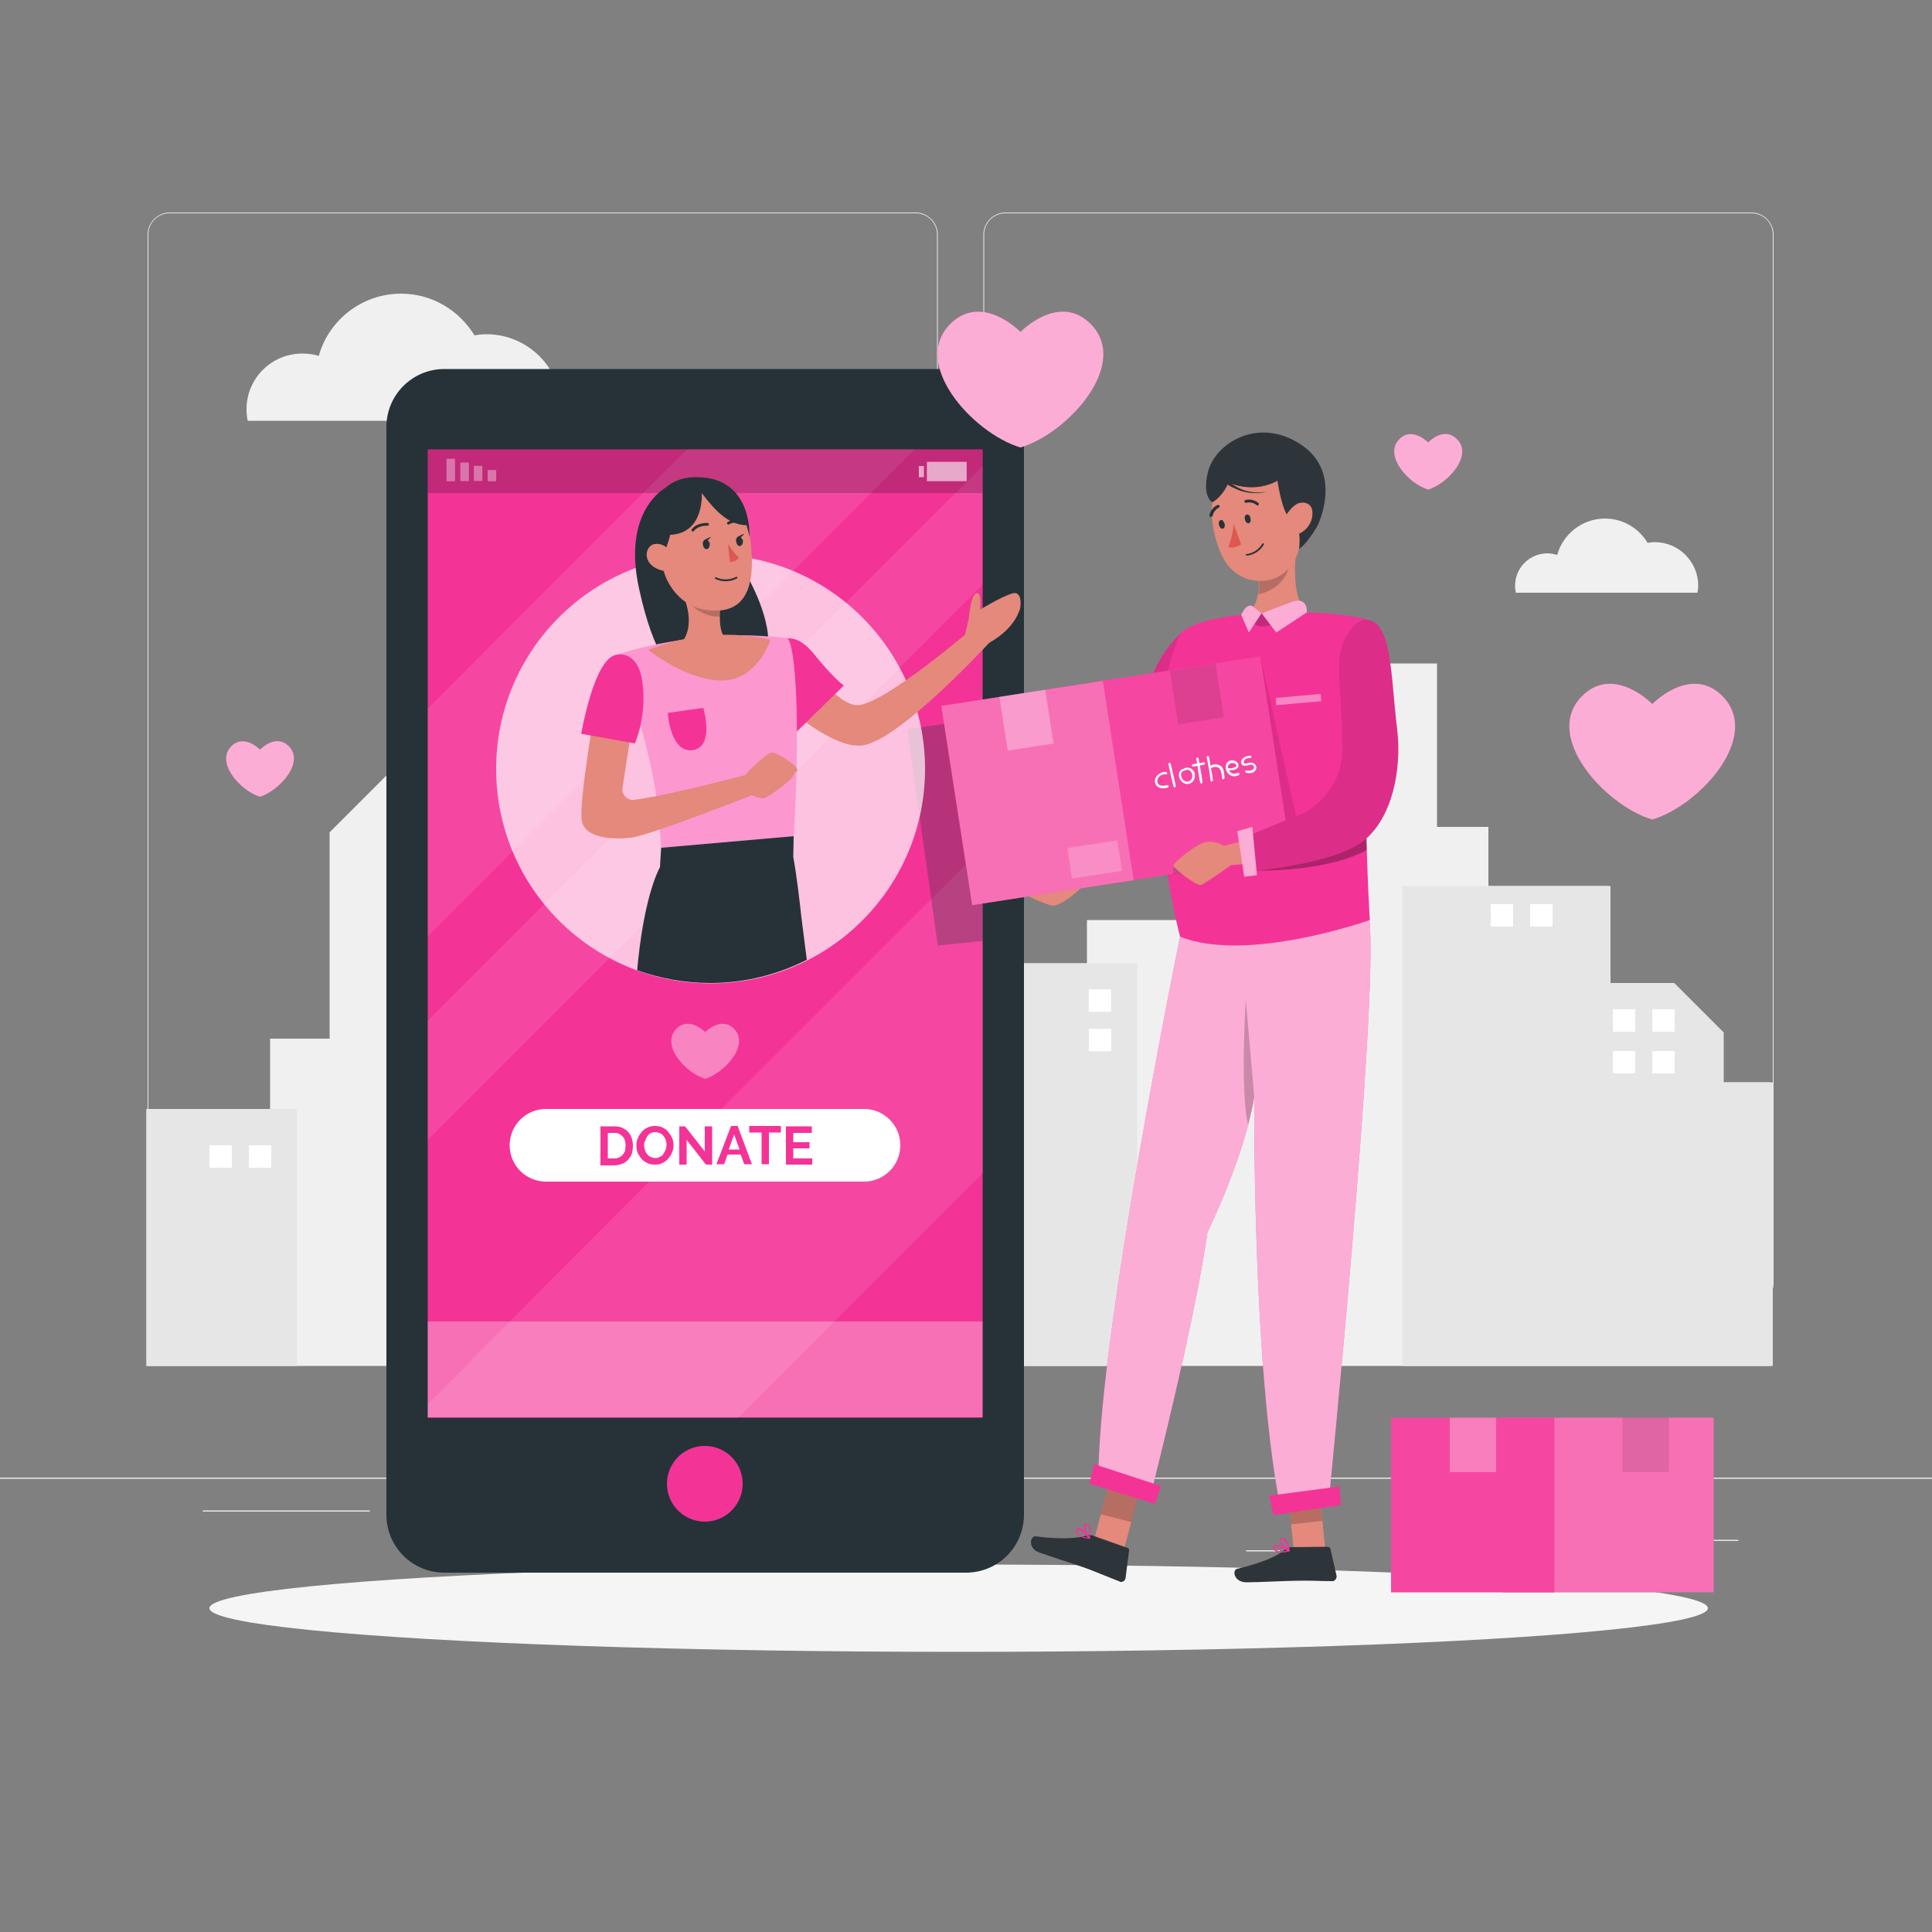 <?xml version="1.0" encoding="utf-8"?>
<!-- Generator: Adobe Illustrator 23.0.1, SVG Export Plug-In . SVG Version: 6.00 Build 0)  -->
<svg version="1.1" xmlns="http://www.w3.org/2000/svg" xmlns:xlink="http://www.w3.org/1999/xlink" x="0px" y="0px"
	 viewBox="0 0 500 500" style="enable-background:new 0 0 500 500;" xml:space="preserve">
<rect x="0" y="0" width="500" height="500" fill="#808080" stroke="none"/>
<style type="text/css">
	.st0{fill:#F0F0F0;}
	.st1{fill:#EBEBEB;}
	.st2{fill:#E6E6E6;}
	.st3{fill:#FFFFFF;}
	.st4{display:none;}
	.st5{display:inline;}
	.st6{fill:#577AFA;}
	.st7{opacity:0.8;enable-background:new    ;}
	.st8{fill:#F5F5F5;}
	.st9{fill:#F43397;}
	.st10{opacity:0.3;fill:#FFFFFF;enable-background:new    ;}
	.st11{opacity:0.1;fill:#FFFFFF;enable-background:new    ;}
	.st12{opacity:0.1;enable-background:new    ;}
	.st13{display:none;fill:#FFFFFF;}
	.st14{fill:#263238;}
	.st15{opacity:0.3;fill:#FFFFFF;}
	.st16{opacity:0.1;fill:#FFFFFF;}
	.st17{opacity:0.2;enable-background:new    ;}
	.st18{opacity:0.6;enable-background:new    ;}
	.st19{opacity:0.6;fill:#FFFFFF;enable-background:new    ;}
	.st20{opacity:0.4;fill:#FFFFFF;}
	.st21{opacity:0.3;fill:#263238;}
	.st22{opacity:0.7;fill:#FFFFFF;enable-background:new    ;}
	.st23{fill:#E4897B;}
	.st24{fill:#FC97D1;}
	.st25{opacity:0.2;fill:#FC97D1;enable-background:new    ;}
	.st26{fill:#DE5753;}
	.st27{fill:none;stroke:#263238;stroke-width:0.707;stroke-linecap:round;stroke-linejoin:round;stroke-miterlimit:10;}
	.st28{opacity:0.1;}
	.st29{fill:#2E353A;}
	.st30{opacity:0.2;}
	.st31{opacity:0.3;}
	.st32{opacity:0.2;fill:#FFFFFF;}
	.st33{opacity:0.2;fill:#2E353A;}
</style>
<g id="Background_Complete">
	<path class="st0" d="M439.3,153.4c0.1-0.6,0.2-1.2,0.2-1.8c0-6.2-5-11.3-11.3-11.3c-0.6,0-1.2,0.1-1.8,0.2c-2.2-3.7-6.3-6.3-11-6.3
		c-5.9,0-10.9,4-12.4,9.4c-0.8-0.2-1.6-0.4-2.5-0.4c-4.6,0-8.4,3.7-8.4,8.4c0,0.6,0.1,1.2,0.2,1.8H439.3z"/>
	<path class="st0" d="M145,108.9c0.2-1,0.3-2,0.3-3c0-10.7-8.7-19.4-19.4-19.4c-1.1,0-2.1,0.1-3.1,0.3c-3.9-6.4-10.9-10.8-19-10.8
		c-10.1,0-18.7,6.8-21.3,16.1c-1.3-0.4-2.8-0.6-4.3-0.6c-7.9,0-14.4,6.4-14.4,14.4c0,1,0.1,2.1,0.3,3H145z"/>
	<g>
		<rect y="382.4" class="st1" width="500" height="0.3"/>
		<rect x="416.8" y="398.5" class="st1" width="33.1" height="0.3"/>
		<rect x="322.5" y="401.2" class="st1" width="8.7" height="0.3"/>
		<rect x="396.6" y="389.2" class="st1" width="19.2" height="0.3"/>
		<rect x="52.5" y="390.9" class="st1" width="43.2" height="0.3"/>
		<rect x="104.6" y="390.9" class="st1" width="6.3" height="0.3"/>
		<rect x="131.5" y="395.1" class="st1" width="93.7" height="0.3"/>
		<path class="st1" d="M237,337.8H43.9c-3.1,0-5.7-2.6-5.7-5.7V60.7c0-3.1,2.6-5.7,5.7-5.7H237c3.1,0,5.7,2.6,5.7,5.7v271.4
			C242.7,335.2,240.2,337.8,237,337.8z M43.9,55.2c-3,0-5.5,2.4-5.5,5.5v271.4c0,3,2.4,5.5,5.5,5.5H237c3,0,5.5-2.4,5.5-5.5V60.7
			c0-3-2.4-5.5-5.5-5.5H43.9z"/>
		<path class="st1" d="M453.3,337.8H260.2c-3.1,0-5.7-2.6-5.7-5.7V60.7c0-3.1,2.6-5.7,5.7-5.7h193.1c3.1,0,5.7,2.6,5.7,5.7v271.4
			C459,335.2,456.5,337.8,453.3,337.8z M260.2,55.2c-3,0-5.5,2.4-5.5,5.5v271.4c0,3,2.4,5.5,5.5,5.5h193.1c3,0,5.5-2.4,5.5-5.5V60.7
			c0-3-2.4-5.5-5.5-5.5H260.2z"/>
	</g>
	<g>
		<polygon class="st0" points="37.9,353.5 37.9,287 69.9,287 69.9,268.8 85.3,268.8 85.3,215.4 105.1,195.6 145.3,195.6 
			145.3,252.8 200.4,252.8 200.4,264.1 239.4,264.1 239.4,249.3 281.3,249.3 281.3,238.1 314,238.1 314,171.7 371.9,171.7 
			371.9,214 385.2,214 385.2,229.3 416.2,229.3 416.2,254.4 432.8,254.4 445.5,267.2 445.5,280.1 458.2,280.1 458.2,353.5 		"/>
		<polygon class="st2" points="76.9,287 70.5,287 69.9,286.6 69.9,287 37.9,287 37.9,353.5 76.9,353.5 		"/>
		<polygon class="st2" points="240,254.1 240,264.1 238.4,264.1 236.7,274.9 241.4,353.5 294.3,353.5 294.3,249.3 281.8,249.3 
			240.7,249.3 		"/>
		<polygon class="st2" points="362.9,229.3 362.9,353.5 458.8,353.5 458.8,280.1 446.1,280.1 446.1,267.2 433.3,254.4 416.8,254.4 
			416.8,229.3 388.7,229.3 385.8,229.3 		"/>
		<g>
			<g>
				<g>
					<rect x="427.6" y="261.2" class="st3" width="5.8" height="5.8"/>
				</g>
				<g>
					<rect x="417.4" y="261.2" class="st3" width="5.8" height="5.8"/>
				</g>
			</g>
			<g>
				<g>
					<rect x="427.6" y="272" class="st3" width="5.8" height="5.8"/>
				</g>
				<g>
					<rect x="417.4" y="272" class="st3" width="5.8" height="5.8"/>
				</g>
			</g>
		</g>
		<g>
			<g>
				<g>
					<rect x="396" y="234" class="st3" width="5.8" height="5.8"/>
				</g>
				<g>
					<rect x="385.8" y="234" class="st3" width="5.8" height="5.8"/>
				</g>
			</g>
		</g>
		<g>
			<g>
				<g>
					<rect x="64.4" y="296.4" class="st3" width="5.8" height="5.8"/>
				</g>
				<g>
					<rect x="54.2" y="296.4" class="st3" width="5.8" height="5.8"/>
				</g>
			</g>
		</g>
		<g>
			<g>
				<g>
					
						<rect x="281.8" y="266.3" transform="matrix(-1.836970e-16 1 -1 -1.836970e-16 553.889 -15.534)" class="st3" width="5.8" height="5.8"/>
				</g>
				<g>
					
						<rect x="281.8" y="256.1" transform="matrix(-1.836970e-16 1 -1 -1.836970e-16 543.659 -25.764)" class="st3" width="5.8" height="5.8"/>
				</g>
			</g>
		</g>
	</g>
</g>
<g id="Background_Simple" class="st4">
	<g class="st5">
		<g>
			<path class="st6" d="M390,96.1c-58.5-28.2-107.5,14-119.4,50c-11.9,36-34.4,51-61.5,38.2C182,171.4,135.8,118,77.5,162
				c-58.3,44,28.4,143.6,149.5,171c66.2,15,159.5,26.1,194.7-61.4C442.7,219.4,437.1,118.8,390,96.1z"/>
		</g>
		<g class="st7">
			<path class="st3" d="M390,96.1c-58.5-28.2-107.5,14-119.4,50c-11.9,36-34.4,51-61.5,38.2C182,171.4,135.8,118,77.5,162
				c-58.3,44,28.4,143.6,149.5,171c66.2,15,159.5,26.1,194.7-61.4C442.7,219.4,437.1,118.8,390,96.1z"/>
		</g>
	</g>
</g>
<g id="Shadow_1_">
	<ellipse id="_x3C_Path_x3E__359_" class="st8" cx="248.1" cy="416.2" rx="193.9" ry="11.3"/>
</g>
<g id="Box_1_">
	<g>
		<g>
			<g>
				<g>
					<g>
						<rect x="388.9" y="366.9" class="st9" width="54.6" height="45.2"/>
						<rect x="388.9" y="366.9" class="st10" width="54.6" height="45.2"/>
						<rect x="360" y="366.9" class="st9" width="42.3" height="45.2"/>
						<rect x="360" y="366.9" class="st11" width="42.3" height="45.2"/>
					</g>
				</g>
				<rect x="375.2" y="366.9" class="st10" width="12" height="14.1"/>
				<rect x="419.9" y="366.9" class="st12" width="12" height="14.1"/>
			</g>
		</g>
		<g>
			<path class="st13" d="M420.6,393.5c-0.5,0-1.1,0-1.6,0c0-0.5,0-0.9,0-1.4c0.1-0.7,0.6-2.1,1.6-1.5c0.3,0.2,0.7-0.2,0.4-0.4
				c-1-0.7-2.1,0-2.4,1.1c-0.2,0.7-0.1,1.4-0.1,2.1c-0.3,0-0.6,0-0.9,0c-0.4,0-0.5,0.6-0.1,0.6c0.3,0,0.7,0,1,0c0,0.9,0,1.8,0,2.6
				c0,0.4,0.6,0.3,0.6-0.1c0-0.9,0-1.7,0-2.6c0.5,0,1,0,1.5,0C420.8,394.1,420.9,393.5,420.6,393.5z"/>
			<path class="st13" d="M423.2,392.3c0,0-0.1,0-0.1,0c-2.6-0.2-2.2,4.1,0.3,4c1.1,0,1.8-1.2,1.8-2.2
				C425.2,392.9,424.3,392.1,423.2,392.3z M423.6,395.7c-1.9,0.5-2.5-3-0.6-2.8c0.1,0,0.1,0,0.2,0c0,0,0,0,0,0
				C425,392.6,425,395.3,423.6,395.7z"/>
			<path class="st13" d="M429.4,393.3c-0.8-2.5-4.6-0.5-3.5,1.8c0.5,1,1.8,1.2,2.8,0.8C429.7,395.6,430,394.4,429.4,393.3
				C429.4,393.4,429.4,393.4,429.4,393.3z M426.3,394.8c-0.5-1.5,2-3,2.6-1.2c0,0.1,0.1,0.1,0.1,0.1c0,0,0,0,0,0
				C429.9,395.5,426.8,396.3,426.3,394.8z"/>
			<path class="st13" d="M433.7,396.1c-0.2-2.3-0.3-4.6-0.5-6.9c0-0.4-0.6-0.3-0.6,0.1c0.1,1,0.1,1.9,0.2,2.9
				c-1.3-0.4-2.7,0.4-2.7,1.9c-0.1,1.5,1.7,2.1,3,1.9c0,0.1,0,0.1,0,0.2C433.2,396.5,433.7,396.5,433.7,396.1z M430.7,394.3
				c-0.2-1.1,1-1.9,2-1.6c0.1,0,0.1,0,0.2,0c0.1,0.9,0.1,1.8,0.2,2.6C432.2,395.5,430.8,395.3,430.7,394.3z"/>
		</g>
	</g>
</g>
<g id="Device">
	<g>
		<g>
			<path class="st14" d="M250,95.5H115c-8.3,0-15,6.7-15,15V392c0,8.3,6.7,15,15,15h135c8.3,0,15-6.7,15-15V110.5
				C265,102.2,258.3,95.5,250,95.5z"/>
			<rect x="110.7" y="116.3" class="st9" width="143.6" height="250.6"/>
			<rect x="110.7" y="342" class="st15" width="143.6" height="24.8"/>
			<g>
				<path class="st16" d="M254.3,219.4c-36.5,36.3-104.1,104.2-143.6,144v3.5h80.3l63.4-63.4V219.4z"/>
			</g>
			<path class="st16" d="M110.7,242.3l126-126h-58.9c-15.6,15.5-42.3,42.2-67.1,67.1V242.3z"/>
			<polygon class="st16" points="110.7,295 254.3,151.3 254.3,120.6 110.7,264.2 			"/>
			<rect x="110.7" y="116.3" class="st17" width="143.6" height="11.3"/>
			<ellipse transform="matrix(0.987 -0.16 0.16 0.987 -59.16 34.192)" class="st9" cx="182.5" cy="384" rx="9.8" ry="9.8"/>
			<g class="st18">
				
					<rect x="126.2" y="121.6" transform="matrix(-1 -1.224647e-16 1.224647e-16 -1 254.614 246.141)" class="st19" width="2.2" height="2.9"/>
				
					<rect x="122.7" y="120.7" transform="matrix(-1 -1.224647e-16 1.224647e-16 -1 247.528 245.174)" class="st19" width="2.2" height="3.9"/>
				
					<rect x="119.1" y="119.7" transform="matrix(-1 -1.224647e-16 1.224647e-16 -1 240.443 244.207)" class="st19" width="2.2" height="4.8"/>
				
					<rect x="115.6" y="118.7" transform="matrix(-1 -1.224647e-16 1.224647e-16 -1 233.357 243.24)" class="st19" width="2.2" height="5.8"/>
			</g>
			<g>
				<rect x="237.8" y="120.6" class="st19" width="1.3" height="2.9"/>
				
					<rect x="240" y="119.5" transform="matrix(-1 -1.224647e-16 1.224647e-16 -1 490.176 244.026)" class="st19" width="10.3" height="5"/>
			</g>
			<path class="st20" d="M189.7,266c-3.3-2.9-7.2,1.1-7.2,1.1s-3.9-4-7.2-1.1c-4.7,4.2,2.1,11.7,7.2,13.2
				C187.5,277.7,194.4,270.2,189.7,266z"/>
			<g>
				<path class="st3" d="M223.6,287h-82.3c-5.2,0-9.4,4.2-9.4,9.4c0,5.2,4.2,9.4,9.4,9.4h82.3c5.2,0,9.4-4.2,9.4-9.4
					C233,291.2,228.8,287,223.6,287z"/>
				<g>
					<path class="st9" d="M155.4,301.4v-9.9h3.6c0.8,0,1.5,0.1,2.1,0.4c0.6,0.3,1.1,0.6,1.5,1.1c0.4,0.4,0.7,1,0.9,1.6
						c0.2,0.6,0.3,1.2,0.3,1.9c0,0.8-0.1,1.4-0.3,2.1c-0.2,0.6-0.6,1.1-1,1.6c-0.4,0.4-0.9,0.8-1.5,1c-0.6,0.2-1.3,0.4-2,0.4H155.4z
						 M161.9,296.4c0-0.5-0.1-0.9-0.2-1.3c-0.1-0.4-0.3-0.7-0.6-1s-0.6-0.5-0.9-0.7c-0.4-0.2-0.8-0.2-1.2-0.2h-1.7v6.6h1.7
						c0.5,0,0.9-0.1,1.3-0.3c0.4-0.2,0.7-0.4,0.9-0.7c0.2-0.3,0.4-0.6,0.6-1C161.8,297.3,161.9,296.8,161.9,296.4z"/>
					<path class="st9" d="M169.5,301.4c-0.7,0-1.4-0.1-2-0.4c-0.6-0.3-1.1-0.7-1.5-1.1c-0.4-0.5-0.7-1-1-1.6
						c-0.2-0.6-0.3-1.2-0.3-1.9c0-0.7,0.1-1.3,0.4-1.9c0.2-0.6,0.6-1.1,1-1.6c0.4-0.5,0.9-0.8,1.5-1.1c0.6-0.3,1.2-0.4,1.9-0.4
						c0.7,0,1.4,0.1,2,0.4c0.6,0.3,1.1,0.7,1.5,1.2c0.4,0.5,0.7,1,1,1.6c0.2,0.6,0.3,1.2,0.3,1.8c0,0.7-0.1,1.3-0.4,1.9
						c-0.2,0.6-0.6,1.1-1,1.6c-0.4,0.5-0.9,0.8-1.5,1.1C170.9,301.3,170.2,301.4,169.5,301.4z M166.7,296.4c0,0.4,0.1,0.8,0.2,1.2
						c0.1,0.4,0.3,0.8,0.6,1.1c0.2,0.3,0.5,0.6,0.9,0.7c0.4,0.2,0.8,0.3,1.2,0.3c0.5,0,0.9-0.1,1.2-0.3c0.4-0.2,0.7-0.4,0.9-0.8
						c0.2-0.3,0.4-0.7,0.6-1.1c0.1-0.4,0.2-0.8,0.2-1.2c0-0.4-0.1-0.8-0.2-1.2c-0.1-0.4-0.3-0.8-0.6-1.1c-0.2-0.3-0.5-0.6-0.9-0.7
						c-0.4-0.2-0.8-0.3-1.2-0.3c-0.5,0-0.9,0.1-1.2,0.3c-0.4,0.2-0.7,0.4-0.9,0.8c-0.2,0.3-0.4,0.7-0.5,1.1
						C166.7,295.6,166.7,296,166.7,296.4z"/>
					<path class="st9" d="M177.7,295v6.4h-1.9v-9.9h1.5l5.1,6.5v-6.5h1.9v9.9h-1.6L177.7,295z"/>
					<path class="st9" d="M189.2,291.4h1.7l3.7,9.9h-2l-0.9-2.5h-3.4l-0.9,2.5h-2L189.2,291.4z M191.4,297.5l-1.4-3.9l-1.4,3.9
						H191.4z"/>
					<path class="st9" d="M202.1,293.1H199v8.2h-1.9v-8.2h-3.2v-1.7h8.2V293.1z"/>
					<path class="st9" d="M210.2,299.7v1.7h-6.8v-9.9h6.7v1.7h-4.8v2.4h4.2v1.6h-4.2v2.6H210.2z"/>
				</g>
			</g>
		</g>
		<g>
			<polygon class="st21" points="265,184.4 234.8,188.7 242.7,244.7 265,242.4 			"/>
			<g>
				<g>
					<circle class="st22" cx="183.9" cy="199" r="55.5"/>
				</g>
				<g>
					<path class="st23" d="M203.8,165.1c0,0,11.3,16.8,17.7,17.4c6.4,0.7,31.2-20.7,31.2-20.7l4.2,3.6c0,0-23.7,26-33.6,27.5
						c-9.9,1.5-28.7-18.1-28.7-18.1L203.8,165.1z"/>
					<path class="st9" d="M201.1,166.3c0,0,4-3.9,9.5,2.9c5.5,6.8,7.8,8.2,7.8,8.2l-14,13.7C204.3,191.1,196.1,169.9,201.1,166.3z"
						/>
					<g>
						<g>
							<path class="st23" d="M250.7,160.2c0,0,0.5-6.3,2-6.7c1.5-0.4,0.9,4.3,0.9,4.3s7.7-4.7,9.3-4.3c1.6,0.4,1.3,3.5,1,4.3
								c-2.4,7-10.8,9.9-10.8,9.9l-3.4-3.2L250.7,160.2z"/>
						</g>
					</g>
					<path class="st14" d="M193,148.4c0,0,7.7,12.9,5.4,20.9c-2.4,8.1-14.6,0.8-14.6,0.8l0.1-16L193,148.4z"/>
					<path class="st14" d="M172.3,126.2c0,0-11.4,5.8-6.9,26.2c7.5,34.2,18.6,20,18.6,20s-0.5-13.5-5-20c-4.6-6.5-3.6-15.9-3.6-15.9
						L172.3,126.2z"/>
					<g>
						<path class="st24" d="M205.4,216.4l-34.3,3c-0.5-8.5-1.1-15-3.6-25.2c-0.8-3.3-1.8-6.9-3.2-11.2c-0.7-2.3-1.5-4.7-2.4-7.3
							c-0.7-2-1.4-4.1-2.1-6.3c4.7-1.5,9.4-2.6,14.2-3.4c5.1-0.9,10.2-1.4,15.4-1.6c6.7-0.1,14.3,0.7,14.3,0.7s1.1,0.3,1.8,7.3
							C206.2,179,206.8,192.3,205.4,216.4z"/>
						<path class="st25" d="M205.4,216.4l-34.3,3c-0.5-8.5-1.1-15-3.6-25.2c-0.8-3.3-1.8-6.9-3.2-11.2c-0.7-2.3-1.5-4.7-2.4-7.3
							c-0.7-2-1.4-4.1-2.1-6.3c4.7-1.5,9.4-2.6,14.2-3.4c5.1-0.9,10.2-1.4,15.4-1.6c6.7-0.1,14.3,0.7,14.3,0.7s1.1,0.3,1.8,7.3
							C206.2,179,206.8,192.3,205.4,216.4z"/>
						<path class="st25" d="M171,216.8c5.5-2.1,23.6-11,23.6-11l-24,5.4C170.7,213.1,170.8,214.9,171,216.8z"/>
					</g>
					<path class="st23" d="M186.6,171.9c-8.4-1.1-11-4.7-11-4.7c5.4-5.1,0.9-13.8,0.9-13.8l10.2,1.9c-0.3,1.7-0.4,3.1-0.4,4.3
						c-0.1,6.2,2.7,6.2,2.7,6.2C190.8,169.2,186.6,171.9,186.6,171.9z"/>
					<path class="st17" d="M186.7,155.3c-0.3,1.7-0.4,3.1-0.4,4.3c-6.9,0-9.8-6.2-9.8-6.2L186.7,155.3z"/>
					<path class="st23" d="M182.2,126.9c8.8-0.5,10.8,3.8,12,12.8c1.4,11.3-0.6,19.9-11.8,18.1c-12.3-2-15.7-21.4-8.3-28.9
						C175.8,127.2,179.3,127,182.2,126.9z"/>
					<path class="st26" d="M188.4,140.8c0,0,1.4,2.2,2.8,3.5c0,0-0.7,1.2-2.3,1.1L188.4,140.8z"/>
					<path class="st14" d="M183.1,139.8c0.5-0.2,0.9-0.9,0.9-0.9l-1.5,0.7c0,0,0,0,0,0c-0.4,0.2-0.7,0.7-0.6,1.3
						c0.1,0.7,0.5,1.3,1,1.2c0.5,0,0.8-0.7,0.8-1.4C183.6,140.4,183.4,140,183.1,139.8z"/>
					<path class="st14" d="M191.7,139c0.5-0.2,0.9-0.9,0.9-0.9l-1.5,0.7c0,0,0,0,0,0c-0.4,0.2-0.7,0.7-0.6,1.3
						c0.1,0.7,0.5,1.3,1,1.2c0.5,0,0.8-0.7,0.8-1.4C192.1,139.6,191.9,139.2,191.7,139z"/>
					<path class="st27" d="M183.1,135.7c0,0-2.5-0.2-3.8,1.5"/>
					<path class="st27" d="M188.5,135.4c0,0,1.4-1,3.6-0.2"/>
					<path class="st23" d="M167.8,168.2c0,0,9.9,8,19.1,7.9c9.2-0.1,12.5-10.5,12.5-10.5S185.1,161.3,167.8,168.2z"/>
					<path class="st23" d="M153.2,188.3c0,0-3.1,18.4-2.7,23.6c0.4,5.2,8.3,5.4,12.7,4.9c5.1-0.6,31.9-11.2,31.9-11.2l-1.2-5.3
						c0,0-20.9,5.6-29.8,6.7c-1.8,0.2-3.3-1.4-3-3.1l2.1-13.7L153.2,188.3z"/>
					<path class="st9" d="M159.8,169.4c0,0,5.5-1.2,6.5,7.5c1.1,8.7-2,15.5-2,15.5l-13.9-2.5C150.5,189.9,153.7,169.9,159.8,169.4z"
						/>
					<path class="st23" d="M200.7,195c-0.4-0.2-0.8-0.3-1.1-0.2c-1.6,0.4-6.6,5.4-6.9,6l1.3,4.7c0,0,2.6,1.4,3.9,1
						c1.3-0.4,7.7-5.1,7.7-6.3c0-0.1,0-0.1,0-0.2c0.2-0.2,0.4-0.3,0.6-0.4C207.2,198.9,203.1,195.9,200.7,195z"/>
					<path class="st14" d="M181.6,126.9c0,0,1.1,11.1-8.1,11.5c-9.2,0.4-1.5-9.9-1.5-9.9L181.6,126.9z"/>
					<path class="st14" d="M179.6,123.5c-15.2,0.5-13.9,22.7-5.7,28.9c0,0-4-5.4-1.7-10.1c0,0,3-7.2,2-12.8c0,0,3.4-1.6,7.4-1.9
						c1.7,2.1,6,8.4,11.6,8.3c0.2,0.9,0.6,1.9,0.7,3C194,138.9,194.9,123,179.6,123.5z"/>
					<path class="st14" d="M190.7,149.7L190.7,149.7c-1.7,0.9-3.8,1-5.6,0.1c-0.1-0.1-0.1-0.2-0.1-0.3c0.1-0.1,0.2-0.1,0.3-0.1
						c0,0,0,0,0,0c1.7,0.8,3.6,0.7,5.2-0.1c0.1-0.1,0.2,0,0.3,0.1c0,0,0,0,0,0C190.9,149.6,190.9,149.7,190.7,149.7
						C190.8,149.7,190.7,149.7,190.7,149.7z"/>
					<path class="st23" d="M173.8,144.1c-0.1-1.4-1.7-3.7-4.4-3.3c-2.7,0.4-3.7,6.1,3.2,7.1C173.6,148,174.1,147.1,173.8,144.1z"/>
					<path class="st9" d="M172.8,184.5l9.2-1.3c0,0,3,9.8-2.5,10.9C173.5,195.2,172.8,184.5,172.8,184.5z"/>
				</g>
				<path class="st14" d="M207.4,237.4c-0.5-4.5-1.2-10.7-2.1-15.6l0.1-5.4l-34.3,3l-0.3,5c-0.8,1.5-4.3,8.8-5.9,26.7
					c5.9,2.1,12.3,3.3,18.9,3.3c9,0,17.5-2.2,25-6L207.4,237.4z"/>
			</g>
		</g>
	</g>
</g>
<g id="Character">
	<g>
		<path class="st23" d="M294.3,220.8l-17.4,4.4c0,0-2.1-1.4-4.5-0.9c-2.5,0.5-8.6,5.5-8.4,6.2c0.2,0.7,7.7,4.2,8.8,3.9
			c3.8-1,7.8-5.5,7.8-5.5l15.6-3.2L294.3,220.8z"/>
		<g>
			<path class="st23" d="M338,158.1c-3.5,3.8-12.9,3.4-12.9,3.4s-3.1,0.3-3.9-2.4c3.4-0.8,3.9-3.3,4.4-5.4c0.3-1.2,0.3-2.6,0-4
				c-0.1-0.7-0.3-1.5-0.5-2.2l10.9-9.5C335.1,144,334,154.3,338,158.1z"/>
			<path class="st17" d="M333.9,143.9c0.1,7-5.5,9.3-8.2,9.9c0.3-1.2,0.3-2.6,0-4L333.9,143.9z"/>
			<path class="st23" d="M334.8,145.4c-2.5,4.2-6.9,5.6-11,4.7c-2.6-0.6-5-2.2-6.6-4.6c-0.2-0.3-0.4-0.6-0.6-1
				c-3.3-6.4-5.2-17.8,1.5-22.7c4.7-3.5,11.4-2.5,14.9,2.2c1,1.3,1.7,2.9,2,4.5C336.4,136.2,337.7,140.6,334.8,145.4z"/>
			<path class="st14" d="M323.6,134.1c0.2,0.6,0,1.2-0.4,1.3c-0.4,0.1-0.9-0.3-1-0.9c-0.2-0.6,0-1.2,0.4-1.3
				C323,133,323.5,133.4,323.6,134.1z"/>
			<path class="st14" d="M316.9,135.5c0.2,0.6,0,1.2-0.4,1.3c-0.4,0.1-0.9-0.3-1-0.9c-0.2-0.6,0-1.2,0.4-1.3
				C316.3,134.4,316.7,134.9,316.9,135.5z"/>
			<path class="st26" d="M319.3,135.7c-0.3,2.1-0.6,3.9-1.4,5.9c1,0.4,2.4-0.2,3.3-0.7L319.3,135.7z"/>
			<path class="st14" d="M325.6,130.8c-0.1,0.1-0.3,0-0.4-0.1c-0.7-0.6-1.7-0.8-2.6-0.6c-0.2,0.1-0.4,0-0.5-0.2
				c-0.1-0.2,0-0.4,0.2-0.5c0,0,0,0,0,0c1.1-0.3,2.4,0,3.3,0.7c0.2,0.1,0.2,0.4,0.1,0.5c0,0,0,0,0,0
				C325.7,130.7,325.7,130.7,325.6,130.8z"/>
			<path class="st14" d="M322.7,143.8L322.7,143.8c1.8-0.2,3.5-1.3,4.4-2.9c0-0.1,0-0.2-0.1-0.3c-0.1,0-0.2,0-0.3,0.1c0,0,0,0,0,0
				c-0.9,1.5-2.4,2.5-4.1,2.7c-0.1,0-0.2,0.1-0.2,0.2c0,0,0,0,0,0C322.5,143.7,322.6,143.8,322.7,143.8
				C322.7,143.8,322.7,143.8,322.7,143.8z"/>
			<path class="st14" d="M313.5,133.7c-0.1,0-0.1,0.1-0.2,0.1c-0.2,0-0.3-0.2-0.3-0.4c0,0,0,0,0,0c0.2-1.2,1-2.2,2.1-2.7
				c0.2-0.1,0.4,0,0.5,0.2c0,0,0,0,0,0c0.1,0.2,0,0.4-0.2,0.5l0,0c-0.8,0.4-1.4,1.2-1.6,2.2C313.7,133.6,313.6,133.6,313.5,133.7z"
				/>
			<path class="st23" d="M339.8,133.9c-0.4,1.9-1.6,3.6-3.2,4.7c-2.2,1.4-4-0.4-4.1-2.8c0-2.2,1.1-5.6,3.6-6
				C338.7,129.3,340.3,131.5,339.8,133.9z"/>
		</g>
		<path class="st9" d="M305.4,164.1c0,0-5.4,4.6-8,13c-1.9,6-3.6,20.1-4.5,27.8c-0.3,3.1-2.7,5.5-5.7,6.1l-21.1,3.7l1.7,10.7
			l26.7-2.6c5.9-0.6,10.7-4.9,11.8-10.7c1.6-8.3,3.8-20.2,4.8-29.7C312.8,166.2,311,162.4,305.4,164.1z"/>
		<path class="st28" d="M305.4,164.1c0,0-5.4,4.6-8,13c-1.9,6-3.6,20.1-4.5,27.8c-0.3,3.1-2.7,5.5-5.7,6.1l-21.1,3.7l1.7,10.7
			l26.7-2.6c5.9-0.6,10.7-4.9,11.8-10.7c1.6-8.3,3.8-20.2,4.8-29.7C312.8,166.2,311,162.4,305.4,164.1z"/>
		<polygon class="st23" points="290.6,402.1 282.7,400.2 287.2,383.2 295.1,385.1 		"/>
		<path class="st29" d="M282.8,397.4l9,3.2c0.3,0.1,0.5,0.4,0.4,0.7l-0.9,7.1c-0.1,0.6-0.7,1.1-1.3,1c-0.1,0-0.2,0-0.2-0.1
			c-2.9-1.1-4.9-2-8.6-3.4c-2.2-0.8-9.1-3-12.2-4.1c-3.1-1.1-2.4-4.3-1-4.2c6.1,0.8,11.1,0.6,13.5-0.3
			C281.8,397.2,282.3,397.2,282.8,397.4z"/>
		<path class="st9" d="M279.9,397.8c-0.5-0.1-1-0.5-1.3-0.9c-0.2-0.3-0.2-0.7,0-1.1c0.1-0.2,0.3-0.4,0.5-0.4c1-0.1,2.8,2.2,3,2.5
			c0.1,0.1,0.1,0.1,0,0.2c0,0.1-0.1,0.1-0.2,0.1C281.2,398.2,280.5,398,279.9,397.8z M279.3,395.9c-0.1,0-0.2,0-0.2,0
			c0,0-0.1,0-0.2,0.2c-0.1,0.2-0.1,0.5,0,0.7c0.7,0.7,1.6,1.1,2.6,1.1C280.9,397,280.1,396.4,279.3,395.9z"/>
		<path class="st9" d="M281.8,398.2L281.8,398.2c-0.7-0.7-1.6-2.9-1.2-3.6c0.2-0.2,0.5-0.4,0.7-0.3c0.3,0.1,0.5,0.2,0.7,0.5
			c0.6,1,0,3.2,0,3.3C282,398.2,282,398.3,281.8,398.2C281.9,398.3,281.9,398.3,281.8,398.2z M281.4,394.7L281.4,394.7
			c-0.3-0.1-0.4,0-0.4,0.1c-0.3,0.4,0.2,2,0.8,2.9c0.3-0.9,0.2-1.8,0-2.6C281.7,394.9,281.6,394.8,281.4,394.7z"/>
		<polygon class="st17" points="295.1,385.1 287.2,383.2 284.9,391.9 292.8,393.9 		"/>
		<polygon class="st23" points="343.1,402 335,403 333.2,385.5 341.3,384.5 		"/>
		<path class="st29" d="M334.1,400.4l9.5-0.1c0.3,0,0.6,0.2,0.7,0.5l1.6,7c0.1,0.6-0.3,1.2-0.9,1.4c-0.1,0-0.2,0-0.3,0
			c-3.1,0-5.3-0.2-9.2-0.1c-2.4,0-9.6,0.4-12.9,0.4c-3.3,0-3.8-3.2-2.4-3.5c6-1.4,10.6-3.3,12.5-5.1
			C333.1,400.6,333.6,400.4,334.1,400.4z"/>
		<path class="st9" d="M331.5,401.8c-0.5,0-1.1-0.1-1.5-0.4c-0.3-0.2-0.5-0.6-0.4-1c0-0.2,0.1-0.4,0.3-0.5c0.9-0.5,3.4,1.1,3.7,1.2
			c0.1,0,0.1,0.1,0.1,0.2c0,0.1-0.1,0.1-0.1,0.2C332.9,401.7,332.2,401.8,331.5,401.8z M330.3,400.2c-0.1,0-0.2,0-0.2,0.1
			c-0.1,0-0.1,0.1-0.1,0.2c0,0.3,0.1,0.5,0.3,0.7c0.9,0.4,1.9,0.4,2.8,0.1C332.2,400.7,331.2,400.4,330.3,400.2z"/>
		<path class="st9" d="M333.5,401.5L333.5,401.5c-0.9-0.4-2.5-2.1-2.3-3c0.1-0.3,0.3-0.5,0.6-0.5c0.3,0,0.6,0,0.8,0.2
			c0.9,0.7,1.1,3,1.2,3.1c0,0.1,0,0.1-0.1,0.2C333.5,401.5,333.5,401.5,333.5,401.5z M331.9,398.3L331.9,398.3
			c-0.3,0-0.3,0.1-0.4,0.2c-0.1,0.5,0.9,1.8,1.7,2.4c-0.1-0.9-0.4-1.7-1-2.4C332.2,398.4,332,398.3,331.9,398.3z"/>
		<polygon class="st17" points="341.3,384.5 333.2,385.5 334.1,394.5 342.2,393.6 		"/>
		<path class="st9" d="M305.4,242.4c0,0-20.4,99.7-21.1,137.9l13.6,6.1c0,0,11.1-43.2,14.6-67.5c0,0,9.5-19.3,12.1-35
			c0,0-0.5,69,6.6,105.4l12.7-1c0,0,12.9-129.4,10.5-150.2L305.4,242.4z"/>
		<path class="st19" d="M305.4,242.4c0,0-20.4,99.7-21.1,137.9l13.6,6.1c0,0,11.1-43.2,14.6-67.5c0,0,9.5-19.3,12.1-35
			c0,0-0.5,69,6.6,105.4l12.7-1c0,0,12.9-129.4,10.5-150.2L305.4,242.4z"/>
		<path class="st17" d="M322.4,258.7c0,0-1.5,23.7,0.6,32.4c0.6-2.4,1.2-4.9,1.6-7.2L322.4,258.7z"/>
		<polygon class="st9" points="329.6,392.1 347.1,389.5 346.6,384.7 328.4,387.1 		"/>
		<polygon class="st9" points="282,384 298.9,389.2 300.5,384.6 283.1,378.9 		"/>
		<path class="st9" d="M305.4,164.1c0,0,2.2-4.3,21.1-5.4c19-1.1,27.5,1.7,27.5,1.7s-1.7,40.2,0.5,77.7c0,0-31.7,11.3-49.1,4.3
			C305.4,242.4,292.4,193.8,305.4,164.1z"/>
		<path class="st30" d="M333.3,158.5c-2.1,0-4.4,0.1-6.8,0.2c-1.5,0.1-2.8,0.2-4.1,0.3c0,0,1.6,3.1,4.1,3.1
			C329.6,162.1,332.3,160.3,333.3,158.5z"/>
		<path class="st31" d="M353.5,210.7l-28.9,14.6c0,0,18.2,0.6,29.1-5.3C353.6,216.8,353.6,213.7,353.5,210.7z"/>
		<polygon class="st28" points="326.2,170 336.4,215.6 334.2,221.6 		"/>
		<g>
			<g>
				<g>
					<g>
						
							<rect x="275.9" y="173.8" transform="matrix(0.988 -0.153 0.153 0.988 -27.011 48.717)" class="st9" width="54.6" height="52.2"/>
						
							<rect x="275.9" y="173.8" transform="matrix(0.988 -0.153 0.153 0.988 -27.011 48.717)" class="st11" width="54.6" height="52.2"/>
						
							<rect x="247.4" y="179.2" transform="matrix(0.988 -0.153 0.153 0.988 -28.237 43.487)" class="st9" width="42.3" height="52.2"/>
						
							<rect x="247.4" y="179.2" transform="matrix(0.988 -0.153 0.153 0.988 -28.237 43.487)" class="st10" width="42.3" height="52.2"/>
					</g>
				</g>
				
					<rect x="259.7" y="179.4" transform="matrix(0.988 -0.153 0.153 0.988 -25.389 42.82)" class="st10" width="12" height="14.1"/>
				
					<rect x="303.8" y="172.6" transform="matrix(0.988 -0.153 0.153 0.988 -23.824 49.495)" class="st12" width="12" height="14.1"/>
			</g>
			
				<rect x="276.8" y="218.5" transform="matrix(0.988 -0.153 0.153 0.988 -30.691 45.946)" class="st32" width="13.1" height="8"/>
			<path class="st33" d="M309.4,224.9l-1.3-1.8l-4.3,0.9c0,0-0.3,1-0.3,2.3l5.9-0.9L309.4,224.9z"/>
			<g>
				<path class="st3" d="M302,203.2c-1,0.3-2.4,0.3-2.5-1c-0.1-1.1,1.2-2,2.2-1.8c0.4,0.1,0.5-0.5,0.1-0.6c-1.4-0.2-3,1-2.9,2.5
					c0.2,1.7,2,2,3.4,1.5C302.6,203.6,302.4,203.1,302,203.2z"/>
				<path class="st3" d="M303,197.7c-0.1-0.4-0.7-0.3-0.6,0.1c0.4,1.9,0.8,3.8,1.3,5.7c0.1,0.4,0.7,0.3,0.6-0.1
					C303.9,201.5,303.4,199.6,303,197.7z"/>
				<path class="st3" d="M306.6,198.8c0,0-0.1,0-0.1,0.1c-2.7,0.5-1.1,4.7,1.4,3.9c1.1-0.4,1.5-1.7,1.3-2.7
					C308.8,198.9,307.6,198.4,306.6,198.8z M307.9,202.1c-1.8,1-3.3-2.3-1.3-2.7c0.1,0,0.1,0,0.2-0.1c0,0,0,0,0,0
					C308.5,198.7,309.2,201.4,307.9,202.1z"/>
				<path class="st3" d="M311.5,197.3c-0.4,0.1-0.7,0.1-1.1,0.2c-0.1-0.4-0.1-0.8-0.2-1.2c-0.1-0.4-0.7-0.3-0.6,0.1
					c0.1,0.4,0.1,0.8,0.2,1.2c-0.4,0.1-0.7,0.1-1.1,0.2c-0.4,0.1-0.3,0.7,0.1,0.6c0.4-0.1,0.7-0.1,1.1-0.2c0.2,1.4,0.4,2.9,0.7,4.3
					c0.1,0.4,0.7,0.3,0.6-0.1c-0.2-1.4-0.4-2.9-0.7-4.3c0.4-0.1,0.7-0.1,1.1-0.2C312,197.8,311.9,197.2,311.5,197.3z"/>
				<path class="st3" d="M315.7,198.1c-0.8-0.4-1.7-0.4-2.4,0.1c-0.1-0.8-0.3-1.6-0.4-2.3c-0.1-0.4-0.7-0.3-0.6,0.1c0.4,2,0.8,4,1,6
					c0.1,0.4,0.6,0.3,0.6-0.1c-0.1-1-0.3-2-0.5-3c0,0,0,0,0,0c0.6-0.6,1.8-0.6,2.3,0.1c0.4,0.6,0.5,1.7,0.6,2.4
					c0,0.4,0.6,0.3,0.6-0.1C316.8,200.2,316.8,198.6,315.7,198.1z"/>
				<path class="st3" d="M318.2,196.9c-1.1,0.4-1.2,1.9-0.7,2.8c0.7,1.2,1.9,1.5,3.1,0.9c0.3-0.2,0.1-0.7-0.2-0.6
					c-0.7,0.3-1.3,0.4-1.9-0.1c-0.2-0.2-0.3-0.4-0.5-0.6c0.9,0.1,2.5-0.1,2.5-1.1C320.6,197.1,319.2,196.5,318.2,196.9z
					 M319.9,198.4c-0.1,0.1-0.5,0.2-0.7,0.3c-0.5,0.2-0.9,0.2-1.4,0.1c0,0,0,0,0,0c-0.1-0.3,0-0.7,0.2-0.9c0.3-0.4,0.8-0.5,1.2-0.4
					C319.6,197.5,320.2,198,319.9,198.4z"/>
				<path class="st3" d="M325,198.1c-0.3-0.6-1-0.8-1.7-0.7c-0.5,0.1-1.6,0.6-1.4-0.4c0.2-0.6,1-0.9,1.6-0.8c0.4,0,0.5-0.6,0.1-0.6
					c-1-0.1-2.9,0.8-2.3,2.1c0.3,0.6,1,0.5,1.6,0.4c0.3-0.1,0.6-0.2,1-0.2c0.6,0.1,0.8,0.7,0.5,1.1c-0.4,0.5-1.2,0.5-1.8,0.4
					c-0.4-0.1-0.5,0.5-0.1,0.6c0.7,0.1,1.6,0.2,2.2-0.4C325.1,199.3,325.3,198.6,325,198.1z"/>
			</g>
		</g>
		<path class="st23" d="M334.2,214.6l-17.5,4.3c0,0-2-1.4-4.5-1c-2.5,0.4-8.7,5.4-8.5,6.2c0.2,0.7,6,5.3,7.1,4.9
			c1.1-0.3,7.8-5.1,7.8-5.1l16.6-1.4L334.2,214.6z"/>
		<path class="st9" d="M352.9,160.4c0,0-7.3,2-6.3,15.6c0.5,5.9,0.7,12.2,0.8,17.5c0.2,7.2-3.9,13.8-10.3,17l-14.3,5.9l1.9,9
			c0,0,20.8-1.9,28.2-7.8s9.9-18.4,8.7-28.7C359.8,174.4,360.4,159.8,352.9,160.4z"/>
		<path class="st28" d="M352.9,160.4c0,0-7.3,2-6.3,15.6c0.5,5.9,0.7,12.2,0.8,17.5c0.2,7.2-3.9,13.8-10.3,17l-14.3,5.9l1.9,9
			c0,0,20.8-1.9,28.2-7.8s9.9-18.4,8.7-28.7C359.8,174.4,360.4,159.8,352.9,160.4z"/>
		<polygon class="st9" points="324.1,214 325.3,226.5 322,226.9 320.2,215.1 		"/>
		<polygon class="st19" points="324.1,214 325.3,226.5 322,226.9 320.2,215.1 		"/>
		
			<rect x="330.2" y="180.1" transform="matrix(0.996 -8.910698e-02 8.910698e-02 0.996 -14.797 30.662)" class="st20" width="11.7" height="1.9"/>
		<path class="st9" d="M326.5,158.7l3.8,5l7.9-5.2V158c0-0.9-0.3-1.7-1-2.2c-0.6-0.4-1.4-0.5-2.5-0.2L326.5,158.7z"/>
		<path class="st9" d="M321.2,159.1l0.9-1.5c1.2-1.4,2.1-0.7,2.1-0.7l2.3,1.8l-3.3,5L321.2,159.1z"/>
		<path class="st19" d="M326.5,158.7l3.8,5l7.9-5.2V158c0-0.9-0.3-1.7-1-2.2c-0.6-0.4-1.4-0.5-2.5-0.2L326.5,158.7z"/>
		<path class="st19" d="M321.2,159.1l0.9-1.5c1.2-1.4,2.1-0.7,2.1-0.7l2.3,1.8l-3.3,5L321.2,159.1z"/>
		<path class="st29" d="M339.6,133.7c0.5-3.4-1.8-3.9-3.4-3.5c-1.6,0.4-3.2,2.9-3.2,2.9c-1.5-2.5-2.4-8.7-2.4-8.7s-5.4,3.5-12.7,0.5
			c0,0-1,3.1-4.1,5.1c0,0-2.8-1.3-1.2-7.8c1.8-7.4,12.9-14.5,24-7.2c11.2,7.3,4.4,21,4.4,21s-2.5,4.5-4.8,6.1c0,0,0.3-2.3,0-4
			C336.1,138.2,339.1,137,339.6,133.7z"/>
		<g>
			<path class="st29" d="M316.6,123.1c0.6,0.8,1.4,1.5,2.2,2.1c0.8,0.6,1.8,1.1,2.7,1.5c1,0.4,2,0.6,3,0.7c1,0.1,2.1,0,3.2-0.1
				c-1,0.2-2.1,0.4-3.2,0.3c-1.1,0-2.1-0.2-3.2-0.5c-1-0.3-2-0.8-3-1.3c-0.9-0.6-1.8-1.2-2.6-2.1L316.6,123.1z"/>
		</g>
	</g>
</g>
<g id="Love">
	<g>
		<g>
			<path class="st9" d="M445.2,179.6c-8.1-7.2-17.6,2.6-17.6,2.6s-9.5-9.8-17.6-2.6c-11.5,10.3,5.2,28.8,17.6,32.5
				C439.9,208.5,456.7,190,445.2,179.6z"/>
			<path class="st19" d="M445.2,179.6c-8.1-7.2-17.6,2.6-17.6,2.6s-9.5-9.8-17.6-2.6c-11.5,10.3,5.2,28.8,17.6,32.5
				C439.9,208.5,456.7,190,445.2,179.6z"/>
		</g>
		<g>
			<path class="st9" d="M281.7,83.3c-8.1-7.2-17.6,2.6-17.6,2.6s-9.5-9.8-17.6-2.6c-11.5,10.3,5.2,28.8,17.6,32.5
				C276.4,112.2,293.2,93.7,281.7,83.3z"/>
			<path class="st19" d="M281.7,83.3c-8.1-7.2-17.6,2.6-17.6,2.6s-9.5-9.8-17.6-2.6c-11.5,10.3,5.2,28.8,17.6,32.5
				C276.4,112.2,293.2,93.7,281.7,83.3z"/>
		</g>
		<g>
			<path class="st9" d="M376.8,113.4c-3.3-3-7.2,1.1-7.2,1.1s-3.9-4-7.2-1.1c-4.7,4.2,2.1,11.8,7.2,13.3
				C374.7,125.2,381.6,117.6,376.8,113.4z"/>
			<path class="st19" d="M376.8,113.4c-3.3-3-7.2,1.1-7.2,1.1s-3.9-4-7.2-1.1c-4.7,4.2,2.1,11.8,7.2,13.3
				C374.7,125.2,381.6,117.6,376.8,113.4z"/>
		</g>
		<g>
			<path class="st9" d="M74.5,192.9c-3.3-3-7.2,1.1-7.2,1.1s-3.9-4-7.2-1.1c-4.7,4.2,2.1,11.8,7.2,13.3
				C72.3,204.6,79.2,197.1,74.5,192.9z"/>
			<path class="st19" d="M74.5,192.9c-3.3-3-7.2,1.1-7.2,1.1s-3.9-4-7.2-1.1c-4.7,4.2,2.1,11.8,7.2,13.3
				C72.3,204.6,79.2,197.1,74.5,192.9z"/>
		</g>
	</g>
</g>
</svg>
